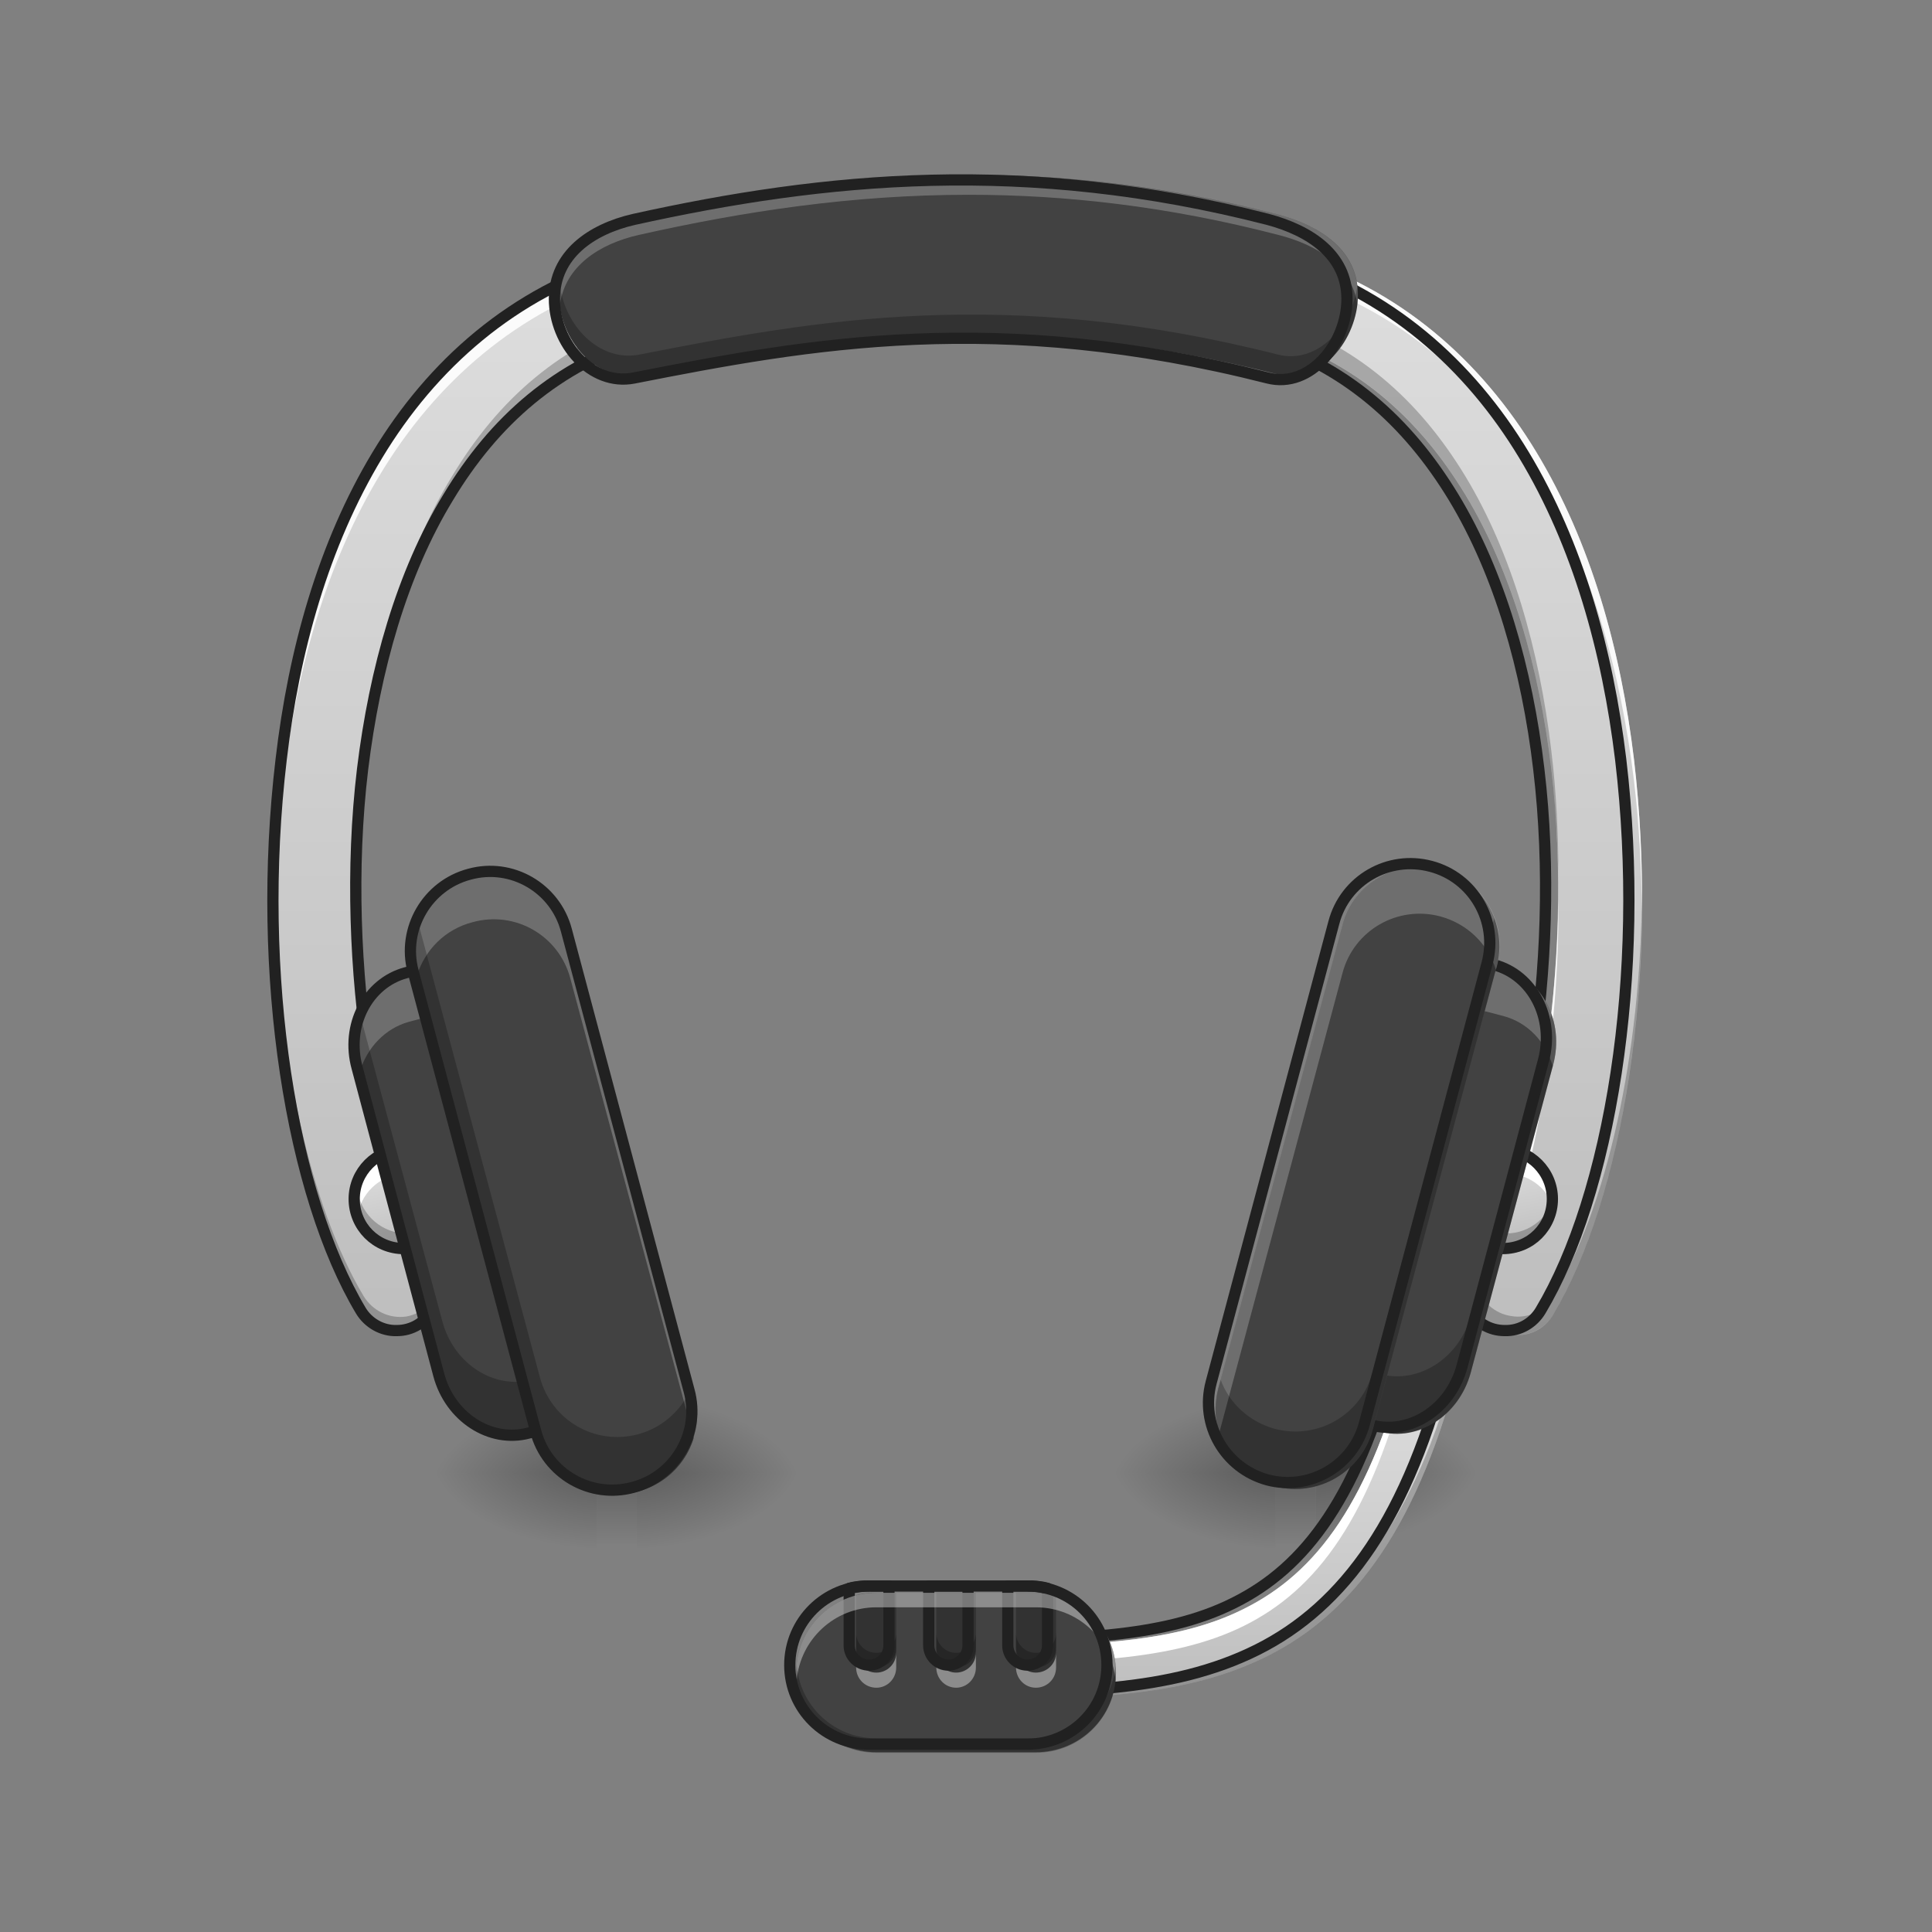 <svg height="16" viewBox="0 0 16 16" width="16" xmlns="http://www.w3.org/2000/svg" xmlns:xlink="http://www.w3.org/1999/xlink"><rect x="0" y="0" width="16" height="16" fill="#808080" stroke="none"/><linearGradient id="a"><stop offset="0" stop-color="#bdbdbd"/><stop offset="1" stop-color="#e0e0e0"/></linearGradient><linearGradient id="b" gradientUnits="userSpaceOnUse" x1="5.292" x2="5.292" xlink:href="#a" y1="11.371" y2="1.448"/><linearGradient id="c" gradientUnits="userSpaceOnUse" x1="10.254" x2="10.254" xlink:href="#a" y1="11.371" y2="1.448"/><linearGradient id="d"><stop offset="0" stop-opacity=".275"/><stop offset="1" stop-opacity="0"/></linearGradient><linearGradient id="e" gradientTransform="matrix(.001 0 0 .031 10.399 4.9)" gradientUnits="userSpaceOnUse" x1="254" x2="254" xlink:href="#d" y1="233.5" y2="254.667"/><linearGradient id="f"><stop offset="0" stop-opacity=".314"/><stop offset=".222" stop-opacity=".275"/><stop offset="1" stop-opacity="0"/></linearGradient><radialGradient id="g" cx="450.909" cy="189.579" gradientTransform="matrix(0 -.039 -.07 -0 24.06 29.979)" gradientUnits="userSpaceOnUse" r="21.167" xlink:href="#f"/><radialGradient id="h" cx="450.909" cy="189.579" gradientTransform="matrix(-0 .039 .07 0 -2.602 -5.583)" gradientUnits="userSpaceOnUse" r="21.167" xlink:href="#f"/><radialGradient id="i" cx="450.909" cy="189.579" gradientTransform="matrix(-0 -.039 .07 -0 -2.602 29.978)" gradientUnits="userSpaceOnUse" r="21.167" xlink:href="#f"/><radialGradient id="j" cx="450.909" cy="189.579" gradientTransform="matrix(0 .039 -.07 0 24.06 -5.583)" gradientUnits="userSpaceOnUse" r="21.167" xlink:href="#f"/><linearGradient id="k" gradientTransform="matrix(.001 0 0 .031 4.776 4.9)" gradientUnits="userSpaceOnUse" x1="254" x2="254" xlink:href="#d" y1="233.5" y2="254.667"/><radialGradient id="l" cx="450.909" cy="189.579" gradientTransform="matrix(0 -.039 -.07 -0 18.437 29.979)" gradientUnits="userSpaceOnUse" r="21.167" xlink:href="#f"/><radialGradient id="m" cx="450.909" cy="189.579" gradientTransform="matrix(-0 .039 .07 0 -8.225 -5.583)" gradientUnits="userSpaceOnUse" r="21.167" xlink:href="#f"/><radialGradient id="n" cx="450.909" cy="189.579" gradientTransform="matrix(-0 -.039 .07 -0 -8.225 29.978)" gradientUnits="userSpaceOnUse" r="21.167" xlink:href="#f"/><radialGradient id="o" cx="450.909" cy="189.579" gradientTransform="matrix(0 .039 -.07 0 18.437 -5.583)" gradientUnits="userSpaceOnUse" r="21.167" xlink:href="#f"/><linearGradient id="p" gradientUnits="userSpaceOnUse" x1="12.557" x2="12.391" xlink:href="#a" y1="10.379" y2="9.552"/><linearGradient id="q" gradientUnits="userSpaceOnUse" x1="3.453" x2="3.287" xlink:href="#a" y1="10.379" y2="9.552"/><linearGradient id="r" gradientUnits="userSpaceOnUse" x1="10.895" x2="10.895" xlink:href="#a" y1="14.182" y2="11.206"/><path d="m5.285 2.098c-.031 0-.062.004-.09.016-.914.273-1.59.879-2.043 1.629s-.699 1.641-.805 2.543c-.215 1.809.09 3.641.664 4.602.062.105.18.172.301.168.125 0 .238-.066.297-.176.062-.109.059-.242-.008-.348-.418-.691-.773-2.496-.574-4.164.102-.832.328-1.637.715-2.27.383-.637.91-1.105 1.648-1.328.168-.047.273-.211.246-.383-.027-.172-.18-.297-.352-.289zm0 0" fill="url(#b)"/><path d="m10.582 2.098c-.172-.004-.316.125-.344.293-.023.168.082.332.246.379.742.223 1.266.691 1.652 1.328.383.633.613 1.438.711 2.27.199 1.668-.156 3.473-.574 4.164-.062.105-.066.238-.008.348s.172.176.297.176c.125.004.238-.062.301-.168.574-.961.883-2.793.668-4.602-.109-.902-.355-1.793-.809-2.543s-1.125-1.355-2.039-1.629c-.035-.012-.066-.016-.102-.016zm0 0" fill="url(#c)"/><path d="m5.285 2.098c-.031 0-.062.004-.09.016-.914.273-1.59.879-2.043 1.629s-.699 1.641-.805 2.543c-.051.426-.074.852-.07 1.266.004-.355.027-.723.07-1.086.105-.902.352-1.797.805-2.543.453-.75 1.129-1.355 2.043-1.633.027-.008.059-.012.09-.016.16-.004.301.102.344.254.027-.105.004-.215-.062-.301-.07-.086-.172-.133-.281-.129zm-2.312 5.348c-.016 1.375.285 2.695.629 3.266.016.027.031.059.039.09.023-.09.012-.188-.039-.27-.328-.543-.617-1.777-.629-3.086zm0 0" fill="#fff" fill-opacity=".89"/><path d="m5.633 2.363c-.031.121-.121.219-.242.254-.738.223-1.266.691-1.648 1.328-.387.633-.613 1.438-.715 2.27-.043.352-.059.711-.055 1.062 0-.301.02-.609.055-.91.102-.832.328-1.637.715-2.27.383-.637.91-1.105 1.648-1.328.176-.051.281-.23.242-.406zm-3.355 5.02c-.012 1.418.277 2.738.734 3.504.086.145.266.207.422.145.16-.062.246-.227.211-.395-.031.137-.145.242-.281.266-.141.02-.277-.047-.352-.168-.441-.738-.723-1.992-.734-3.352zm0 0" fill-opacity=".235"/><path d="m10.582 2.098c-.105-.004-.207.047-.273.133-.066.082-.086.195-.059.297.039-.148.176-.254.332-.254.035 0 .066.008.102.016.914.277 1.586.883 2.039 1.633.453.746.699 1.641.809 2.543.043.363.062.73.066 1.086.004-.414-.016-.84-.066-1.266-.109-.902-.355-1.793-.809-2.543s-1.125-1.355-2.039-1.629c-.035-.012-.066-.016-.102-.016zm2.324 5.348c-.016 1.309-.305 2.543-.633 3.086-.047.082-.062.18-.039.27.012-.031.023-.062.039-.09.344-.57.645-1.891.633-3.266zm0 0" fill="#fff" fill-opacity=".89"/><path d="m169.109-147.881c-1 0-2.0.125-2.875.5-29.247 8.749-50.87 28.122-65.369 52.12-14.499 23.998-22.373 52.495-25.748 81.367-6.874 57.869 2.875 116.489 21.248 147.236 2 3.375 5.749 5.499 9.624 5.374 4 0 7.624-2.125 9.499-5.624 2-3.5 1.875-7.749-.25-11.124-13.374-22.123-24.748-79.867-18.373-133.237 3.25-26.622 10.499-52.37 22.873-72.618 12.249-20.373 29.122-35.372 52.745-42.496 5.374-1.5 8.749-6.749 7.874-12.249-.875-5.499-5.749-9.499-11.249-9.249zm0 0" fill="none" stroke="#212121" stroke-linecap="round" stroke-width="3" transform="matrix(.031 0 0 .031 0 6.719)"/><path d="m10.246 2.363c-.039.18.066.355.238.406.742.223 1.266.691 1.652 1.328.383.633.613 1.438.711 2.27.035.301.055.609.059.91 0-.352-.016-.711-.059-1.062-.098-.832-.328-1.637-.711-2.27-.387-.637-.91-1.105-1.652-1.328-.117-.035-.211-.133-.238-.254zm3.352 5.02c-.008 1.359-.293 2.613-.734 3.352-.07.121-.211.188-.348.164-.141-.02-.254-.125-.285-.262-.035.164.055.332.211.395s.336 0 .422-.145c.457-.766.746-2.086.734-3.504zm0 0" fill-opacity=".235"/><path d="m338.593-147.881c-5.499-.125-10.124 4-10.999 9.374-.75 5.374 2.625 10.624 7.874 12.124 23.748 7.124 40.496 22.123 52.87 42.496 12.249 20.248 19.623 45.996 22.748 72.618 6.374 53.37-5 111.114-18.373 133.237-2 3.375-2.125 7.624-.25 11.124s5.499 5.624 9.499 5.624c4.0.125 7.624-2 9.624-5.374 18.373-30.747 28.247-89.366 21.373-147.236-3.5-28.872-11.374-57.37-25.873-81.367-14.499-23.998-35.997-43.371-65.244-52.12-1.125-.375-2.125-.5-3.25-.5zm0 0" fill="none" stroke="#212121" stroke-linecap="round" stroke-width="3" transform="matrix(.031 0 0 .031 0 6.719)"/><path d="m5.293 1.777c1.59-.352 3.27-.52 5.293 0 .352.094.66.297.66.664 0 .367-.305.75-.66.66-2.262-.574-3.824-.289-5.293 0-.359.07-.664-.293-.664-.66 0-.367.305-.582.664-.664zm0 0" fill="#424242"/><path d="m8.023 1.449c-.965 0-1.863.137-2.73.328-.359.082-.664.297-.664.664 0 .027.004.055.008.082.043-.316.324-.504.656-.578.867-.195 1.766-.332 2.73-.332.797 0 1.645.094 2.562.332.324.082.613.262.656.578 0-.027.004-.055.004-.082 0-.367-.309-.57-.66-.664-.918-.234-1.766-.328-2.562-.328zm0 0" fill="#fff" fill-opacity=".235"/><path d="m4.637 2.359c-.004.027-.008.055-.008.082 0 .367.305.73.664.66 1.469-.289 3.031-.574 5.293 0 .355.09.66-.293.66-.66 0-.027-.004-.055-.004-.082-.043.34-.328.66-.656.578-2.262-.574-3.824-.289-5.293 0-.332.062-.617-.242-.656-.578zm0 0" fill-opacity=".235"/><path d="m169.359-158.13c50.87-11.249 104.615-16.623 169.359 0 11.249 3 21.123 9.499 21.123 21.248s-9.749 23.998-21.123 21.123c-72.368-18.373-122.363-9.249-169.359 0-11.499 2.25-21.248-9.374-21.248-21.123s9.749-18.623 21.248-21.248zm0 0" fill="none" stroke="#212121" stroke-linecap="round" stroke-linejoin="round" stroke-width="3" transform="matrix(.031 0 0 .031 0 6.719)"/><path d="m10.562 12.199h.332v.66h-.332zm0 0" fill="url(#e)"/><path d="m10.895 12.199h1.324v-.664h-1.324zm0 0" fill="url(#g)"/><path d="m10.562 12.199h-1.32v.66h1.32zm0 0" fill="url(#h)"/><path d="m10.562 12.199h-1.32v-.664h1.32zm0 0" fill="url(#i)"/><path d="m10.895 12.199h1.324v.66h-1.324zm0 0" fill="url(#j)"/><path d="m4.941 12.199h.332v.66h-.332zm0 0" fill="url(#k)"/><path d="m5.273 12.199h1.32v-.664h-1.32zm0 0" fill="url(#l)"/><path d="m4.941 12.199h-1.324v.66h1.324zm0 0" fill="url(#m)"/><path d="m4.941 12.199h-1.324v-.664h1.324zm0 0" fill="url(#n)"/><path d="m5.273 12.199h1.32v.66h-1.32zm0 0" fill="url(#o)"/><path d="m12.473 9.551c.23 0 .414.188.414.414 0 .23-.184.414-.414.414-.227 0-.41-.184-.41-.414 0-.227.184-.414.41-.414zm0 0" fill="url(#p)"/><path d="m12.473 9.551c-.227 0-.41.184-.41.414 0 .027 0 .055.008.082.035-.188.203-.328.402-.328.203 0 .367.141.406.328.004-.027.008-.055.008-.082 0-.23-.184-.414-.414-.414zm0 0" fill="#fff"/><path d="m12.473 10.379c-.227 0-.41-.184-.41-.414 0-.027 0-.055.008-.082.035.188.203.332.402.332.203 0 .367-.145.406-.332.004.027.008.055.008.082 0 .23-.184.414-.414.414zm0 0" fill-opacity=".235"/><path d="m108.433 127.637c7.374 0 13.249 5.999 13.249 13.249 0 7.374-5.874 13.249-13.249 13.249-7.249 0-13.124-5.874-13.124-13.249 0-7.249 5.874-13.249 13.124-13.249zm0 0" fill="none" stroke="#212121" stroke-linecap="round" stroke-linejoin="round" stroke-width="3" transform="matrix(.031 0 0 .031 9.084 5.562)"/><path d="m3.371 9.551c.227 0 .414.188.414.414 0 .23-.188.414-.414.414-.23 0-.414-.184-.414-.414 0-.227.184-.414.414-.414zm0 0" fill="url(#q)"/><path d="m3.371 9.551c-.23 0-.414.184-.414.414 0 .027.004.055.008.082.039-.188.203-.328.406-.328.199 0 .367.141.402.328.008-.027.012-.055.012-.082 0-.23-.188-.414-.414-.414zm0 0" fill="#fff"/><path d="m3.371 10.379c-.23 0-.414-.184-.414-.414 0-.027.004-.055.008-.082.039.188.203.332.406.332.199 0 .367-.145.402-.332.008.027.012.055.012.082 0 .23-.188.414-.414.414zm0 0" fill-opacity=".235"/><path d="m108.516 127.637c7.249 0 13.249 5.999 13.249 13.249 0 7.374-5.999 13.249-13.249 13.249-7.374 0-13.249-5.874-13.249-13.249 0-7.249 5.874-13.249 13.249-13.249zm0 0" fill="none" stroke="#212121" stroke-linecap="round" stroke-linejoin="round" stroke-width="3" transform="matrix(.031 0 0 .031 -.02 5.562)"/><path d="m3.387 8.066.117-.031c.32-.086.656.129.754.484l.684 2.555c.094.352-.09.711-.41.797l-.117.031c-.32.086-.656-.133-.75-.484l-.684-2.559c-.098-.352.086-.707.406-.793zm0 0" fill="#424242"/><path d="m3.656 8.016c-.051 0-.102.008-.152.02l-.117.031c-.32.086-.504.441-.406.793v.012c.059-.195.207-.355.406-.41l.117-.031c.32-.086.656.129.754.484l.68 2.543c.035-.117.039-.25.004-.383l-.684-2.555c-.082-.301-.332-.5-.602-.504zm0 0" fill="#fff" fill-opacity=".235"/><path d="m2.992 8.441c-.043.129-.051.273-.012.418l.684 2.559c.094.352.43.57.75.484l.117-.031c.32-.086.504-.441.41-.797l-.016-.055c-.062.184-.207.324-.395.375l-.117.031c-.32.086-.656-.129-.75-.484zm0 0" fill-opacity=".235"/><path d="m87.298 95.404 3.881.005c10.611-.003 19.215 9.419 19.289 21.214l-.029 84.618c-.014 11.642-8.664 21.229-19.276 21.232l-3.881-.005c-10.611.003-19.183-9.539-19.169-21.181l.061-84.739c-.107-11.674 8.511-21.14 19.123-21.144zm0 0" fill="none" stroke="#212121" stroke-linecap="round" stroke-linejoin="round" stroke-width="3" transform="matrix(.03 -.008 .008 .03 -.02 5.892)"/><path d="m11.895 10.984c-.105-.004-.195.066-.219.168-.324 1.289-.777 1.875-1.375 2.172-.598.301-1.391.309-2.383.309-.078 0-.152.039-.191.109-.039.066-.039.152 0 .219.039.07.113.109.191.109.992 0 1.852.008 2.578-.355.727-.363 1.266-1.102 1.602-2.457.02-.062.004-.133-.035-.188-.039-.051-.102-.086-.168-.086zm0 0" fill="url(#r)"/><path d="m11.895 10.984c-.105-.004-.195.066-.219.168-.324 1.289-.777 1.875-1.375 2.172-.598.301-1.391.309-2.383.309-.07 0-.137.031-.18.09s-.055.133-.031.199c.031-.09.117-.152.211-.148.992 0 1.785-.012 2.383-.309.598-.297 1.051-.883 1.375-2.172.023-.102.113-.172.219-.172.094.004.172.066.199.152.004-.004.004-.012.004-.016.02-.062.004-.133-.035-.188-.039-.051-.102-.086-.168-.086zm0 0" fill="#fff"/><path d="m12.098 11.148c-.336 1.359-.875 2.094-1.602 2.461-.727.363-1.586.352-2.578.352-.102 0-.191-.066-.215-.164-.016.066-.004.137.039.191.043.051.109.082.176.082.992 0 1.852.008 2.578-.355.727-.363 1.266-1.102 1.602-2.457.012-.035.012-.074 0-.109zm0 0" fill-opacity=".235"/><path d="m381.24 120.591c-3.375-.125-6.249 2.125-6.999 5.374-10.374 41.246-24.873 59.994-43.996 69.493-19.123 9.624-44.496 9.874-76.243 9.874-2.5 0-4.875 1.25-6.124 3.5-1.25 2.125-1.25 4.875 0 6.999 1.25 2.25 3.625 3.5 6.124 3.5 31.747 0 59.244.25 82.492-11.374 23.248-11.624 40.496-35.247 51.245-78.617.625-2.0.125-4.25-1.125-5.999-1.25-1.625-3.25-2.75-5.374-2.75zm0 0" fill="none" stroke="#212121" stroke-linecap="round" stroke-width="3" transform="matrix(.031 0 0 .031 -.02 7.216)"/><path d="m12.336 7.988.117.031c.32.086.504.441.41.797l-.684 2.555c-.098.352-.434.57-.754.484l-.117-.031c-.32-.086-.504-.441-.406-.797l.684-2.555c.094-.352.43-.57.75-.484zm0 0" fill="#424242"/><path d="m12.188 7.973c-.27 0-.523.203-.602.5l-.684 2.555c-.039.133-.035.266 0 .387l.684-2.547c.094-.355.43-.57.75-.484l.117.031c.203.055.348.215.406.414l.004-.012c.094-.355-.09-.711-.41-.797l-.117-.031c-.047-.012-.098-.02-.148-.016zm0 0" fill="#fff" fill-opacity=".235"/><path d="m12.848 8.395-.668 2.504c-.098.352-.434.566-.754.48l-.117-.031c-.188-.047-.328-.191-.395-.375l-.012.055c-.098.355.086.711.406.797l.117.031c.32.086.656-.129.754-.484l.684-2.555c.039-.148.031-.293-.016-.422zm0 0" fill-opacity=".235"/><path d="m399.248-37.554 3.881-.005c10.611.003 19.23 9.469 19.276 21.232l.029 84.618c-.107 11.674-8.678 21.217-19.289 21.214l-3.881.005c-10.611-.003-19.23-9.469-19.155-21.264l-.029-84.618c-.014-11.642 8.557-21.185 19.169-21.181zm0 0" fill="none" stroke="#212121" stroke-linecap="round" stroke-linejoin="round" stroke-width="3" transform="matrix(.03 .008 -.008 .03 -.02 5.892)"/><path d="m11.926 7.195c.355.094.562.457.469.809l-1.027 3.836c-.094.352-.457.562-.809.469-.355-.098-.562-.461-.469-.812l1.027-3.832c.094-.355.457-.562.809-.469zm0 0" fill="#424242"/><path d="m3.914 7.242c.352-.098.715.113.809.465l1.027 3.836c.098.352-.113.715-.465.809-.355.098-.719-.113-.812-.465l-1.027-3.836c-.094-.352.117-.715.469-.809zm0 0" fill="#424242"/><g fill-opacity=".235"><path d="m11.762 7.172c-.293-.004-.562.191-.645.492l-1.027 3.832c-.035.125-.027.254.008.367l1.02-3.805c.094-.355.457-.562.809-.469.23.062.398.234.461.441l.008-.027c.098-.352-.113-.715-.469-.809-.055-.016-.109-.023-.164-.023zm0 0" fill="#fff"/><path d="m4.078 7.219c-.055 0-.109.008-.164.023-.355.094-.562.453-.469.809l.008.027c.066-.211.234-.383.461-.441.355-.098.715.113.809.465l1.023 3.809c.035-.113.039-.242.004-.367l-1.027-3.836c-.078-.297-.348-.492-.645-.488zm0 0" fill="#fff"/><path d="m12.375 7.602-1.008 3.762c-.094.355-.457.562-.809.469-.215-.059-.379-.215-.449-.406l-.02.07c-.094.355.113.715.469.812.352.094.715-.117.809-.469l1.027-3.836c.039-.137.027-.277-.02-.402zm0 0"/><path d="m3.465 7.648c-.047.125-.055.266-.02.402l1.027 3.836c.098.352.457.562.812.465.352-.094.562-.453.465-.809l-.016-.07c-.074.191-.234.348-.449.406-.355.094-.715-.113-.812-.469zm0 0"/></g><path d="m377.265-68.888c11.763-.046 21.17 9.467 21.184 21.109l.015 127.064c.014 11.642-9.467 21.17-21.109 21.184-11.795-.074-21.202-9.588-21.216-21.23l.017-126.943c-.046-11.763 9.467-21.17 21.109-21.184zm0 0" fill="none" stroke="#212121" stroke-linecap="round" stroke-linejoin="round" stroke-width="3" transform="matrix(.03 .008 -.008 .03 -.02 6.223)"/><path d="m113.161 64.074c11.674-.107 21.155 9.421 21.141 21.063l-.015 127.064c.107 11.674-9.421 21.155-21.063 21.141-11.795.074-21.276-9.453-21.262-21.095l.015-127.064c.014-11.642 9.542-21.123 21.184-21.109zm0 0" fill="none" stroke="#212121" stroke-linecap="round" stroke-linejoin="round" stroke-width="3" transform="matrix(.03 -.008 .008 .03 -.02 6.223)"/><path d="m7.258 13.191h1.32c.367 0 .664.293.664.66 0 .367-.297.66-.664.66h-1.32c-.367 0-.664-.293-.664-.66 0-.367.297-.66.664-.66zm0 0" fill="#424242"/><path d="m7.258 13.191c-.059 0-.113.004-.168.02v.477c0 .09.074.164.168.164.09 0 .164-.074.164-.164v-.496zm.496 0v.496c0 .09.074.164.164.164.09 0 .164-.074.164-.164v-.496zm.66 0v.496c0 .09.074.164.164.164.094 0 .168-.074.168-.164v-.477c-.055-.016-.109-.02-.168-.02zm0 0" fill-opacity=".235"/><path d="m7.09 13.688v.121c0 .094.074.168.168.168.09 0 .164-.074.164-.168v-.121c0 .09-.074.164-.164.164-.094 0-.168-.074-.168-.164zm.664 0v.121c0 .094.074.168.164.168.09 0 .164-.074.164-.168v-.121c0 .09-.074.164-.164.164-.09 0-.164-.074-.164-.164zm.66 0v.121c0 .094.074.168.164.168.094 0 .168-.074.168-.168v-.121c0 .09-.074.164-.168.164-.09 0-.164-.074-.164-.164zm0 0" fill="#fff" fill-opacity=".392"/><path d="m7.09 13.52v.125c0 .094.074.164.168.164.09 0 .164-.07.164-.164v-.125c0 .094-.074.168-.164.168-.094 0-.168-.074-.168-.168zm.664 0v.125c0 .094.074.164.164.164.09 0 .164-.07.164-.164v-.125c0 .094-.074.168-.164.168-.09 0-.164-.074-.164-.168zm.66 0v.125c0 .094.074.164.164.164.094 0 .168-.07.168-.164v-.125c0 .094-.074.168-.168.168-.09 0-.164-.074-.164-.168zm0 0" fill-opacity=".235"/><path d="m232.879 222.959c-1.875 0-3.625.125-5.374.625v15.249c0 2.875 2.375 5.249 5.374 5.249 2.875 0 5.249-2.375 5.249-5.249v-15.873zm15.873 0v15.873c0 2.875 2.375 5.249 5.249 5.249 2.875 0 5.249-2.375 5.249-5.249v-15.873zm21.123 0v15.873c0 2.875 2.375 5.249 5.249 5.249 3 0 5.374-2.375 5.374-5.249v-15.249c-1.75-.5-3.5-.625-5.374-.625zm0 0" fill="none" stroke="#212121" stroke-linecap="round" stroke-linejoin="round" stroke-width="3" transform="matrix(.031 0 0 .031 -.02 6.223)"/><path d="m7.258 13.191c-.367 0-.664.293-.664.66 0 .02.004.043.004.062.031-.336.312-.602.66-.602h1.32c.348 0 .629.266.66.602 0-.02.004-.043.004-.062 0-.367-.297-.66-.664-.66zm0 0" fill="#fff" fill-opacity=".392"/><path d="m7.258 14.516c-.367 0-.664-.293-.664-.66 0-.02.004-.043.004-.062.031.34.312.602.66.602h1.32c.348 0 .629-.262.66-.602 0 .02.004.043.004.062 0 .367-.297.66-.664.66zm0 0" fill-opacity=".235"/><path d="m232.879 222.959h42.246c11.749 0 21.248 9.374 21.248 21.123s-9.499 21.123-21.248 21.123h-42.246c-11.749 0-21.248-9.374-21.248-21.123s9.499-21.123 21.248-21.123zm0 0" fill="none" stroke="#212121" stroke-linecap="round" stroke-linejoin="round" stroke-width="3" transform="matrix(.031 0 0 .031 -.02 6.223)"/></svg>